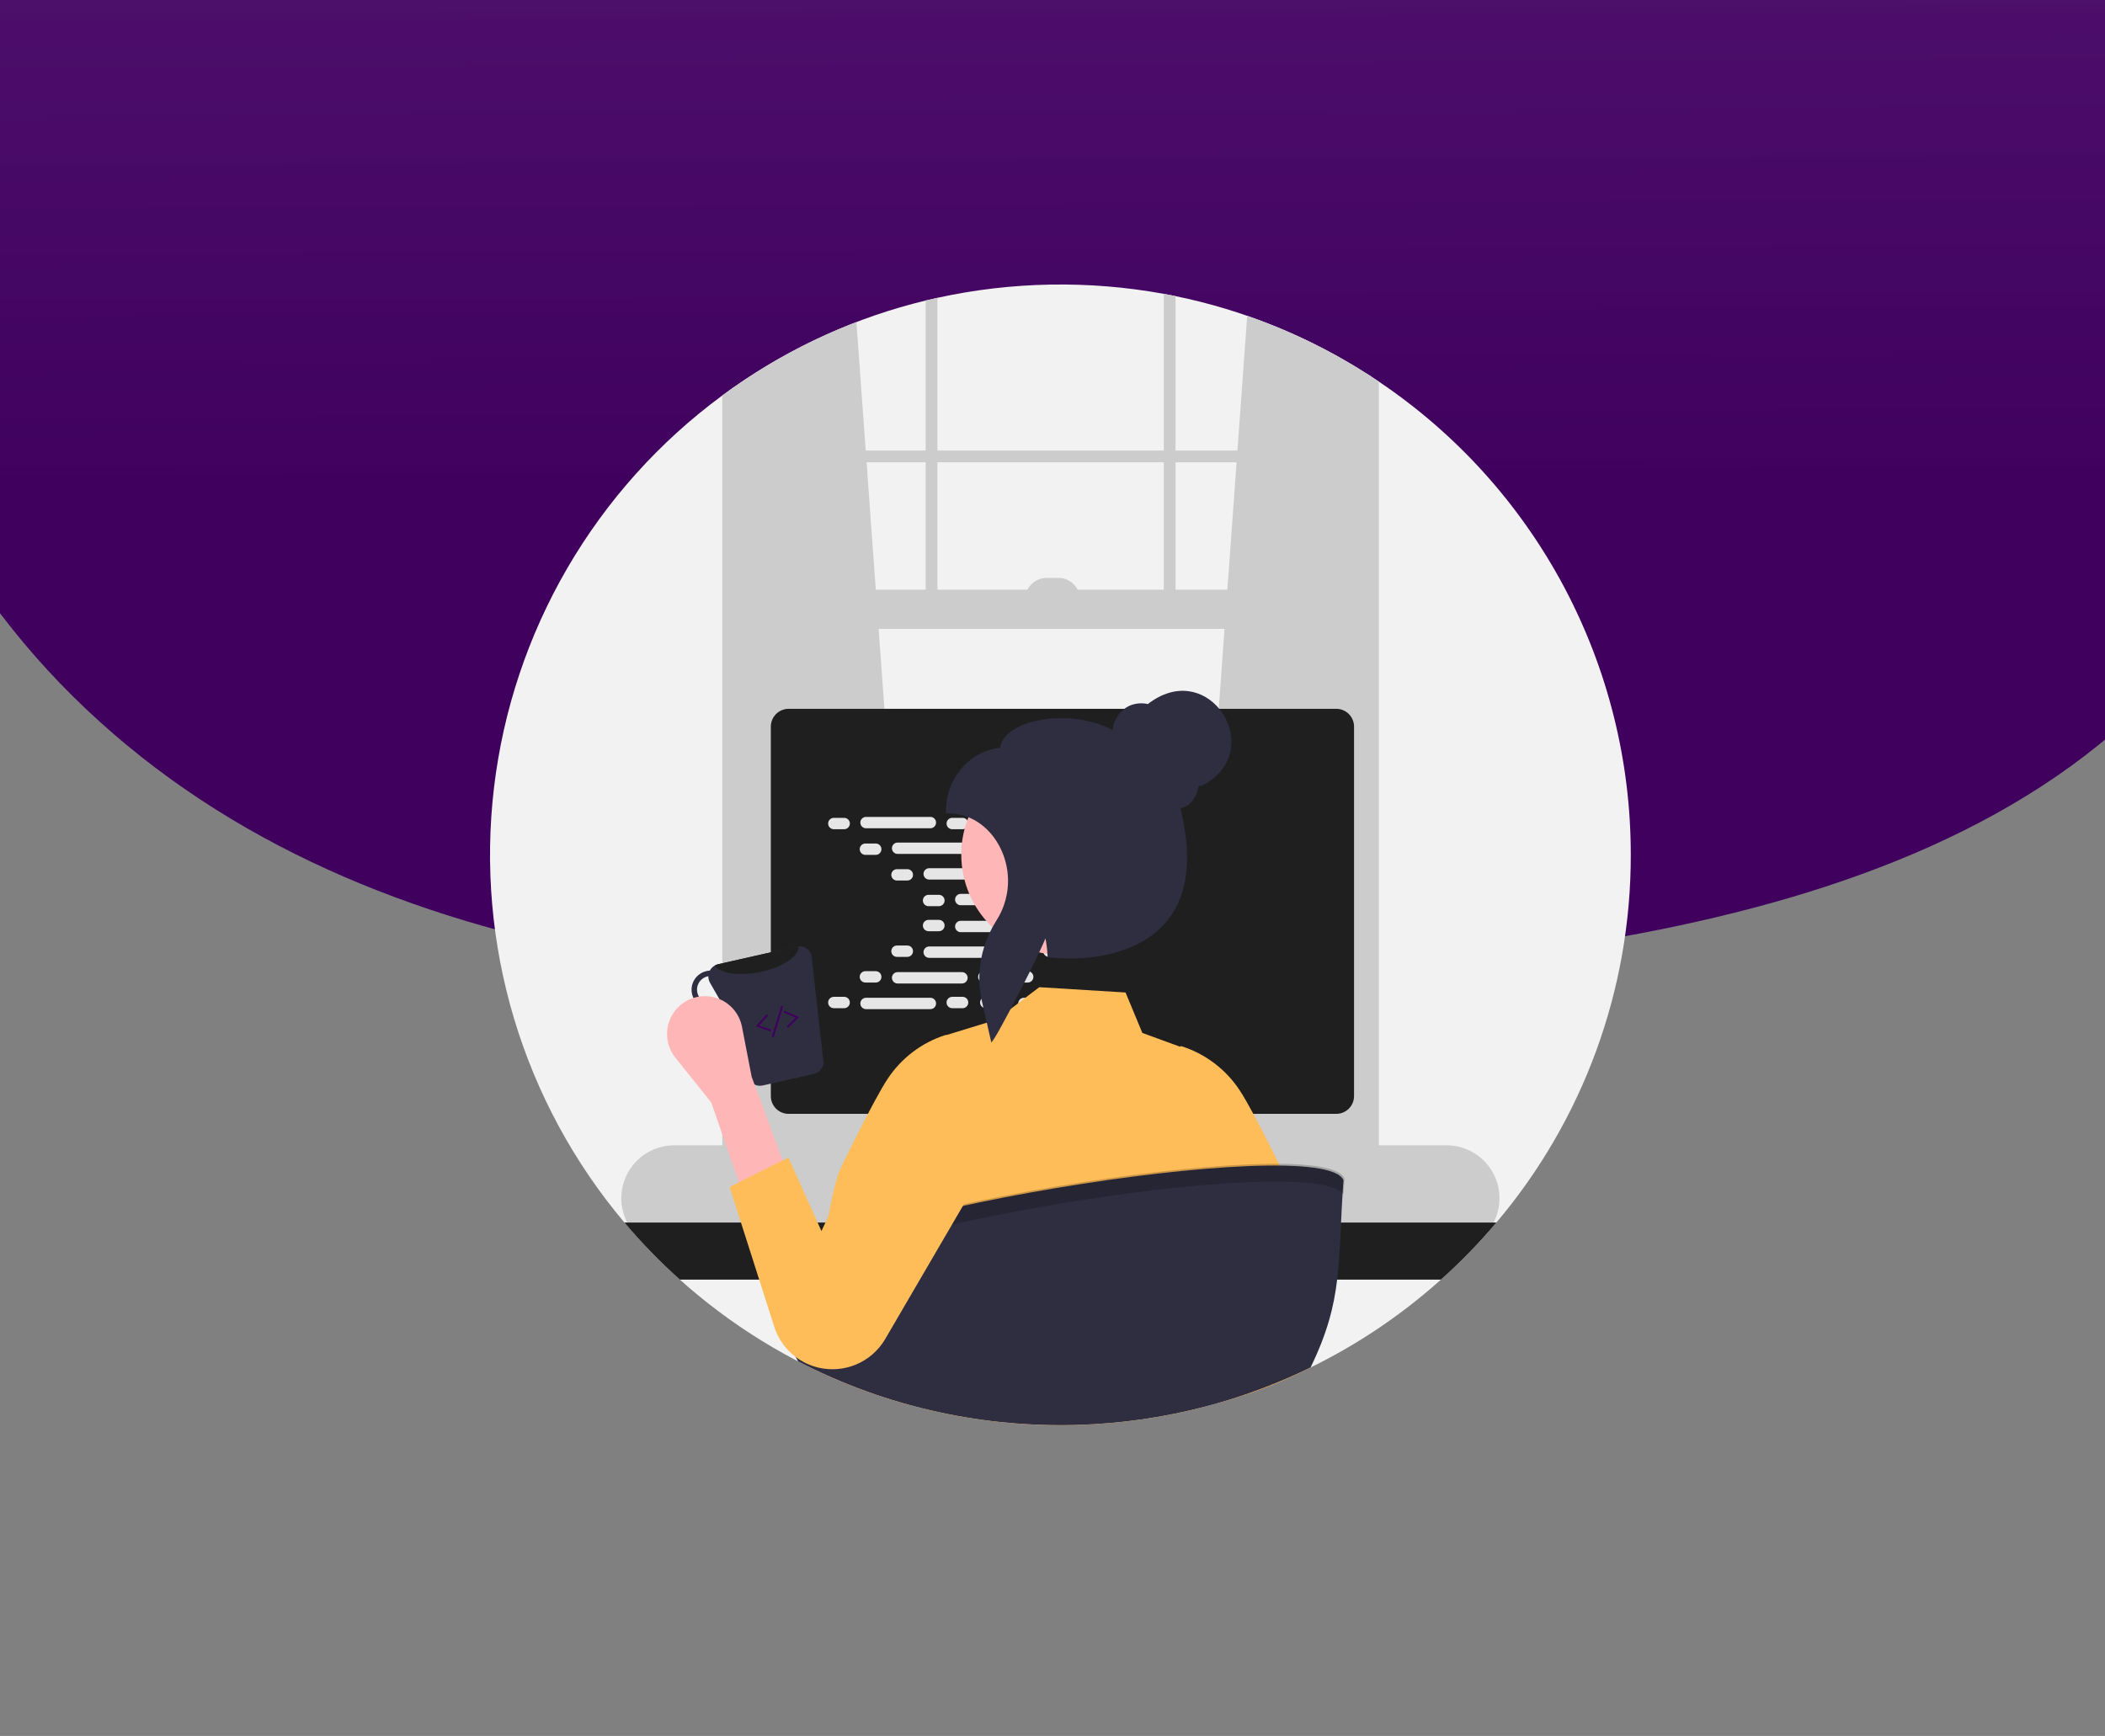 <svg width="799" height="659" viewBox="0 0 799 659" fill="none" xmlns="http://www.w3.org/2000/svg">
<rect x="0" y="0" width="799" height="659" fill="#808080" stroke="none"/>
<path fill-rule="evenodd" clip-rule="evenodd" d="M716.99 -463.815C761.653 -379.637 731.299 -282.655 750.138 -188.677C778.559 -46.899 922.864 85.937 853.103 215.186C781.251 348.309 596.727 364.604 447.215 372.559C294.04 380.709 127.863 368.248 22.763 259.363C-80.031 152.867 -83.524 -11.838 -68.205 -161.426C-54.732 -292.989 16.244 -403.574 101.205 -506.61C196.399 -622.056 291.51 -786.188 438.533 -775.97C584.627 -765.817 648.895 -592.156 716.99 -463.815Z" fill="url(#paint0_linear_25_39)"/>
<g clip-path="url(#clip0_25_39)">
<path d="M619 324.5C619.075 375.605 600.998 425.077 567.991 464.094C566.793 465.517 565.572 466.918 564.328 468.311C549.694 484.77 532.647 498.912 513.769 510.255C509.439 512.855 505.014 515.305 500.494 517.604C500.037 517.837 499.573 518.069 499.116 518.294C498.569 518.571 498.015 518.841 497.46 519.11C486.023 524.708 474.11 529.276 461.861 532.759C460.588 533.119 459.312 533.469 458.033 533.808C441.921 538.071 425.37 540.457 408.71 540.918C407.841 540.94 406.987 540.955 406.163 540.97C405.871 540.978 405.586 540.985 405.302 540.985C404.365 540.992 403.436 541 402.5 541C384.943 541.013 367.45 538.892 350.405 534.685C348.697 534.265 346.997 533.823 345.304 533.359C336.386 530.924 327.635 527.914 319.106 524.347C314.612 522.474 310.197 520.454 305.862 518.286C304.88 517.792 303.899 517.297 302.933 516.788C302.52 516.586 302.116 516.368 301.711 516.159C278.607 503.964 257.887 487.708 240.545 468.169C239.346 466.828 238.17 465.465 237.009 464.094C217.9 441.438 203.647 415.1 195.131 386.712C186.615 358.324 184.017 328.489 187.5 299.057C190.983 269.624 200.471 241.219 215.377 215.603C230.283 189.986 250.29 167.702 274.158 150.131C275.387 149.225 276.623 148.326 277.874 147.449C278.121 147.277 278.368 147.105 278.616 146.933C300.598 131.535 325.27 120.393 351.357 114.083C352.84 113.716 354.323 113.371 355.821 113.049C384.077 106.869 413.278 106.357 441.732 111.543C443.223 111.821 444.714 112.105 446.197 112.412C472.05 117.715 496.707 127.728 518.938 141.951C519.433 142.265 519.927 142.58 520.421 142.91C521.418 143.554 522.414 144.213 523.395 144.88C552.845 164.678 576.969 191.419 593.642 222.744C610.315 254.068 619.024 289.014 619 324.5Z" fill="#F2F2F2"/>
<path d="M347.813 436.503L278.616 442.646L277.874 442.713V147.449C278.121 147.277 278.368 147.105 278.616 146.932C293.037 136.845 308.637 128.558 325.07 122.256L328.605 171.025L328.928 175.49L332.426 223.854L333.505 238.731L347.686 434.78L347.813 436.503Z" fill="#CCCCCC"/>
<path d="M518.938 141.951C519.432 142.265 519.927 142.58 520.421 142.91V442.713L518.938 442.579L450.49 436.503L450.617 434.78L464.798 238.731L465.877 223.854L469.375 175.49L469.697 171.025L473.406 119.881C489.397 125.424 504.68 132.832 518.938 141.951Z" fill="#CCCCCC"/>
<path d="M518.938 141.951V446.804C518.938 452.655 514.908 457.412 509.948 457.412H287.605C283.5 457.412 280.016 454.145 278.96 449.688C278.73 448.744 278.614 447.776 278.616 446.804V146.933C278.368 147.105 278.121 147.277 277.874 147.449C276.623 148.326 275.387 149.225 274.158 150.131V446.804C274.092 451.248 275.751 455.544 278.788 458.79C280.38 460.458 282.394 461.664 284.616 462.281C285.59 462.546 286.596 462.679 287.605 462.678H509.948C510.96 462.679 511.968 462.545 512.945 462.281C518.923 460.67 523.395 454.348 523.395 446.804V144.88C522.414 144.213 521.418 143.554 520.421 142.91C519.927 142.58 519.432 142.265 518.938 141.951Z" fill="#CCCCCC"/>
<path d="M521.168 171.028H276.387V175.492H521.168V171.028Z" fill="#CCCCCC"/>
<path d="M351.356 114.083C352.84 113.716 354.323 113.371 355.821 113.049V234.267H351.356V114.083Z" fill="#CCCCCC"/>
<path d="M441.732 111.543C443.223 111.821 444.714 112.105 446.197 112.412V234.267H441.732V111.543Z" fill="#CCCCCC"/>
<path d="M549.068 434.78H255.924C250.596 434.78 245.485 436.897 241.717 440.665C237.949 444.433 235.833 449.543 235.833 454.872C235.833 460.201 237.949 465.311 241.717 469.079C245.485 472.847 250.596 474.964 255.924 474.964H549.068C551.922 474.964 554.742 474.356 557.342 473.179C559.941 472.002 562.259 470.284 564.141 468.139C564.993 467.17 565.75 466.121 566.403 465.008C566.909 464.154 567.347 463.262 567.714 462.341C568.938 459.293 569.396 455.991 569.046 452.725C568.697 449.459 567.552 446.328 565.712 443.608C563.871 440.888 561.391 438.66 558.49 437.121C555.588 435.582 552.353 434.778 549.068 434.78Z" fill="#CCCCCC"/>
<path d="M521.168 223.853H277.875V238.733H521.168V223.853Z" fill="#CCCCCC"/>
<path d="M397.29 219.389H401.754C402.829 219.389 403.893 219.6 404.886 220.012C405.879 220.423 406.781 221.026 407.541 221.786C408.301 222.546 408.904 223.448 409.315 224.441C409.726 225.434 409.938 226.498 409.938 227.573H389.105C389.105 225.402 389.968 223.321 391.503 221.786C393.037 220.251 395.119 219.389 397.29 219.389H397.29Z" fill="#CCCCCC"/>
<path d="M567.991 464.094C561.483 471.805 554.444 479.052 546.926 485.781H258.074C250.556 479.052 243.516 471.805 237.009 464.094H567.991Z" fill="#1F1F1F"/>
<path d="M426.682 388.978H378.048C377.786 388.975 377.526 389.016 377.277 389.098C376.749 389.261 376.287 389.589 375.959 390.034C375.632 390.479 375.455 391.017 375.456 391.57V468.401H429.282V391.57C429.281 391.229 429.214 390.892 429.083 390.577C428.952 390.262 428.761 389.976 428.519 389.735C428.278 389.495 427.991 389.304 427.676 389.174C427.361 389.044 427.023 388.977 426.682 388.978ZM408.276 426.884C408.278 428.13 407.867 429.342 407.107 430.33C406.383 431.289 405.375 431.997 404.227 432.353C403.079 432.709 401.848 432.695 400.708 432.315C399.568 431.934 398.576 431.205 397.872 430.231C397.168 429.257 396.788 428.086 396.784 426.884V417.97C396.798 416.455 397.41 415.007 398.486 413.941C399.562 412.875 401.015 412.277 402.53 412.277C404.045 412.277 405.498 412.875 406.574 413.941C407.65 415.007 408.262 416.455 408.276 417.97V426.884Z" fill="#2F2E41"/>
<path d="M375.292 465.944V473.353C375.291 473.737 375.444 474.106 375.714 474.378C375.985 474.65 376.353 474.804 376.737 474.806H428.001C428.384 474.803 428.751 474.649 429.022 474.377C429.293 474.105 429.445 473.737 429.446 473.353V465.944H375.292Z" fill="#1F1F1F"/>
<path d="M507.214 269.079H299.329C297.543 269.081 295.831 269.791 294.567 271.054C293.303 272.316 292.591 274.028 292.587 275.814V416.097C292.588 417.884 293.299 419.599 294.563 420.863C295.827 422.127 297.541 422.838 299.329 422.839H507.214C509.002 422.838 510.716 422.127 511.98 420.863C513.244 419.599 513.955 417.884 513.956 416.097V275.814C513.952 274.028 513.24 272.316 511.976 271.054C510.713 269.791 509 269.081 507.214 269.079Z" fill="#1F1F1F"/>
<path d="M505.476 273.948H301.06C300.103 273.95 299.187 274.332 298.511 275.009C297.836 275.686 297.456 276.603 297.456 277.559V414.366C297.458 415.321 297.838 416.237 298.513 416.912C299.189 417.588 300.104 417.968 301.06 417.97H505.476C506.431 417.968 507.347 417.588 508.022 416.912C508.698 416.237 509.078 415.321 509.079 414.366V277.559C509.079 276.603 508.7 275.686 508.024 275.009C507.349 274.332 506.432 273.95 505.476 273.948Z" fill="#1F1F1F"/>
<path d="M467.854 474.687L465.967 465.719C465.888 465.354 465.72 465.013 465.477 464.73C465.233 464.446 464.923 464.227 464.573 464.094C464.32 463.995 464.051 463.944 463.779 463.944H345.933C345.661 463.944 345.392 463.995 345.139 464.094C344.789 464.227 344.479 464.446 344.235 464.73C343.992 465.013 343.823 465.354 343.745 465.719L341.857 474.687C341.789 475.012 341.794 475.349 341.873 475.672C341.951 475.995 342.1 476.297 342.31 476.555C342.519 476.814 342.784 477.022 343.084 477.165C343.384 477.308 343.712 477.383 344.045 477.383H465.659C465.993 477.385 466.323 477.311 466.624 477.167C466.925 477.023 467.189 476.813 467.397 476.552C467.607 476.294 467.757 475.993 467.836 475.671C467.915 475.348 467.922 475.012 467.854 474.687Z" fill="#2F2E41"/>
<path d="M350.177 465.559H347.162C346.96 465.559 346.797 465.723 346.797 465.925V467.441C346.797 467.643 346.96 467.806 347.162 467.806H350.177C350.379 467.806 350.542 467.643 350.542 467.441V465.925C350.542 465.723 350.379 465.559 350.177 465.559Z" fill="#1F1F1F"/>
<path d="M357.668 465.559H354.654C354.452 465.559 354.288 465.723 354.288 465.925V467.441C354.288 467.643 354.452 467.806 354.654 467.806H357.668C357.87 467.806 358.034 467.643 358.034 467.441V465.925C358.034 465.723 357.87 465.559 357.668 465.559Z" fill="#1F1F1F"/>
<path d="M365.159 465.559H362.145C361.943 465.559 361.779 465.723 361.779 465.925V467.441C361.779 467.643 361.943 467.806 362.145 467.806H365.159C365.361 467.806 365.525 467.643 365.525 467.441V465.925C365.525 465.723 365.361 465.559 365.159 465.559Z" fill="#1F1F1F"/>
<path d="M372.65 465.559H369.636C369.434 465.559 369.271 465.723 369.271 465.925V467.441C369.271 467.643 369.434 467.806 369.636 467.806H372.65C372.852 467.806 373.016 467.643 373.016 467.441V465.925C373.016 465.723 372.852 465.559 372.65 465.559Z" fill="#1F1F1F"/>
<path d="M380.142 465.559H377.128C376.926 465.559 376.762 465.723 376.762 465.925V467.441C376.762 467.643 376.926 467.806 377.128 467.806H380.142C380.344 467.806 380.508 467.643 380.508 467.441V465.925C380.508 465.723 380.344 465.559 380.142 465.559Z" fill="#1F1F1F"/>
<path d="M387.633 465.559H384.619C384.417 465.559 384.253 465.723 384.253 465.925V467.441C384.253 467.643 384.417 467.806 384.619 467.806H387.633C387.835 467.806 387.999 467.643 387.999 467.441V465.925C387.999 465.723 387.835 465.559 387.633 465.559Z" fill="#1F1F1F"/>
<path d="M395.125 465.559H392.11C391.908 465.559 391.745 465.723 391.745 465.925V467.441C391.745 467.643 391.908 467.806 392.11 467.806H395.125C395.327 467.806 395.49 467.643 395.49 467.441V465.925C395.49 465.723 395.327 465.559 395.125 465.559Z" fill="#1F1F1F"/>
<path d="M402.616 465.559H399.602C399.4 465.559 399.236 465.723 399.236 465.925V467.441C399.236 467.643 399.4 467.806 399.602 467.806H402.616C402.818 467.806 402.982 467.643 402.982 467.441V465.925C402.982 465.723 402.818 465.559 402.616 465.559Z" fill="#1F1F1F"/>
<path d="M410.107 465.559H407.093C406.891 465.559 406.727 465.723 406.727 465.925V467.441C406.727 467.643 406.891 467.806 407.093 467.806H410.107C410.309 467.806 410.473 467.643 410.473 467.441V465.925C410.473 465.723 410.309 465.559 410.107 465.559Z" fill="#1F1F1F"/>
<path d="M417.599 465.559H414.584C414.382 465.559 414.219 465.723 414.219 465.925V467.441C414.219 467.643 414.382 467.806 414.584 467.806H417.599C417.801 467.806 417.964 467.643 417.964 467.441V465.925C417.964 465.723 417.801 465.559 417.599 465.559Z" fill="#1F1F1F"/>
<path d="M425.09 465.559H422.076C421.874 465.559 421.71 465.723 421.71 465.925V467.441C421.71 467.643 421.874 467.806 422.076 467.806H425.09C425.292 467.806 425.456 467.643 425.456 467.441V465.925C425.456 465.723 425.292 465.559 425.09 465.559Z" fill="#1F1F1F"/>
<path d="M432.581 465.559H429.567C429.365 465.559 429.201 465.723 429.201 465.925V467.441C429.201 467.643 429.365 467.806 429.567 467.806H432.581C432.783 467.806 432.947 467.643 432.947 467.441V465.925C432.947 465.723 432.783 465.559 432.581 465.559Z" fill="#1F1F1F"/>
<path d="M440.073 465.559H437.059C436.857 465.559 436.693 465.723 436.693 465.925V467.441C436.693 467.643 436.857 467.806 437.059 467.806H440.073C440.275 467.806 440.439 467.643 440.439 467.441V465.925C440.439 465.723 440.275 465.559 440.073 465.559Z" fill="#1F1F1F"/>
<path d="M447.564 465.559H444.55C444.348 465.559 444.184 465.723 444.184 465.925V467.441C444.184 467.643 444.348 467.806 444.55 467.806H447.564C447.766 467.806 447.93 467.643 447.93 467.441V465.925C447.93 465.723 447.766 465.559 447.564 465.559Z" fill="#1F1F1F"/>
<path d="M455.055 465.559H452.041C451.839 465.559 451.676 465.723 451.676 465.925V467.441C451.676 467.643 451.839 467.806 452.041 467.806H455.055C455.257 467.806 455.421 467.643 455.421 467.441V465.925C455.421 465.723 455.257 465.559 455.055 465.559Z" fill="#1F1F1F"/>
<path d="M462.547 465.559H459.532C459.33 465.559 459.167 465.723 459.167 465.925V467.441C459.167 467.643 459.33 467.806 459.532 467.806H462.547C462.749 467.806 462.912 467.643 462.912 467.441V465.925C462.912 465.723 462.749 465.559 462.547 465.559Z" fill="#1F1F1F"/>
<path d="M350.088 469.305H347.074C346.872 469.305 346.708 469.468 346.708 469.67V471.186C346.708 471.388 346.872 471.552 347.074 471.552H350.088C350.29 471.552 350.454 471.388 350.454 471.186V469.67C350.454 469.468 350.29 469.305 350.088 469.305Z" fill="#1F1F1F"/>
<path d="M357.579 469.305H354.565C354.363 469.305 354.199 469.468 354.199 469.67V471.186C354.199 471.388 354.363 471.552 354.565 471.552H357.579C357.781 471.552 357.945 471.388 357.945 471.186V469.67C357.945 469.468 357.781 469.305 357.579 469.305Z" fill="#1F1F1F"/>
<path d="M365.071 469.305H362.056C361.854 469.305 361.691 469.468 361.691 469.67V471.186C361.691 471.388 361.854 471.552 362.056 471.552H365.071C365.273 471.552 365.436 471.388 365.436 471.186V469.67C365.436 469.468 365.273 469.305 365.071 469.305Z" fill="#1F1F1F"/>
<path d="M372.562 469.305H369.548C369.346 469.305 369.182 469.468 369.182 469.67V471.186C369.182 471.388 369.346 471.552 369.548 471.552H372.562C372.764 471.552 372.928 471.388 372.928 471.186V469.67C372.928 469.468 372.764 469.305 372.562 469.305Z" fill="#1F1F1F"/>
<path d="M380.053 469.305H377.039C376.837 469.305 376.673 469.468 376.673 469.67V471.186C376.673 471.388 376.837 471.552 377.039 471.552H380.053C380.255 471.552 380.419 471.388 380.419 471.186V469.67C380.419 469.468 380.255 469.305 380.053 469.305Z" fill="#1F1F1F"/>
<path d="M387.545 469.305H384.531C384.329 469.305 384.165 469.468 384.165 469.67V471.186C384.165 471.388 384.329 471.552 384.531 471.552H387.545C387.747 471.552 387.91 471.388 387.91 471.186V469.67C387.91 469.468 387.747 469.305 387.545 469.305Z" fill="#1F1F1F"/>
<path d="M395.036 469.305H392.022C391.82 469.305 391.656 469.468 391.656 469.67V471.186C391.656 471.388 391.82 471.552 392.022 471.552H395.036C395.238 471.552 395.402 471.388 395.402 471.186V469.67C395.402 469.468 395.238 469.305 395.036 469.305Z" fill="#1F1F1F"/>
<path d="M402.527 469.305H399.513C399.311 469.305 399.147 469.468 399.147 469.67V471.186C399.147 471.388 399.311 471.552 399.513 471.552H402.527C402.729 471.552 402.893 471.388 402.893 471.186V469.67C402.893 469.468 402.729 469.305 402.527 469.305Z" fill="#1F1F1F"/>
<path d="M410.019 469.305H407.005C406.803 469.305 406.639 469.468 406.639 469.67V471.186C406.639 471.388 406.803 471.552 407.005 471.552H410.019C410.221 471.552 410.385 471.388 410.385 471.186V469.67C410.385 469.468 410.221 469.305 410.019 469.305Z" fill="#1F1F1F"/>
<path d="M417.51 469.305H414.496C414.294 469.305 414.13 469.468 414.13 469.67V471.186C414.13 471.388 414.294 471.552 414.496 471.552H417.51C417.712 471.552 417.876 471.388 417.876 471.186V469.67C417.876 469.468 417.712 469.305 417.51 469.305Z" fill="#1F1F1F"/>
<path d="M425.002 469.305H421.987C421.785 469.305 421.622 469.468 421.622 469.67V471.186C421.622 471.388 421.785 471.552 421.987 471.552H425.002C425.204 471.552 425.367 471.388 425.367 471.186V469.67C425.367 469.468 425.204 469.305 425.002 469.305Z" fill="#1F1F1F"/>
<path d="M432.493 469.305H429.479C429.277 469.305 429.113 469.468 429.113 469.67V471.186C429.113 471.388 429.277 471.552 429.479 471.552H432.493C432.695 471.552 432.858 471.388 432.858 471.186V469.67C432.858 469.468 432.695 469.305 432.493 469.305Z" fill="#1F1F1F"/>
<path d="M439.984 469.305H436.97C436.768 469.305 436.604 469.468 436.604 469.67V471.186C436.604 471.388 436.768 471.552 436.97 471.552H439.984C440.186 471.552 440.35 471.388 440.35 471.186V469.67C440.35 469.468 440.186 469.305 439.984 469.305Z" fill="#1F1F1F"/>
<path d="M447.476 469.305H444.461C444.259 469.305 444.096 469.468 444.096 469.67V471.186C444.096 471.388 444.259 471.552 444.461 471.552H447.476C447.678 471.552 447.841 471.388 447.841 471.186V469.67C447.841 469.468 447.678 469.305 447.476 469.305Z" fill="#1F1F1F"/>
<path d="M454.967 469.305H451.953C451.751 469.305 451.587 469.468 451.587 469.67V471.186C451.587 471.388 451.751 471.552 451.953 471.552H454.967C455.169 471.552 455.333 471.388 455.333 471.186V469.67C455.333 469.468 455.169 469.305 454.967 469.305Z" fill="#1F1F1F"/>
<path d="M462.458 469.305H459.444C459.242 469.305 459.078 469.468 459.078 469.67V471.186C459.078 471.388 459.242 471.552 459.444 471.552H462.458C462.66 471.552 462.824 471.388 462.824 471.186V469.67C462.824 469.468 462.66 469.305 462.458 469.305Z" fill="#1F1F1F"/>
<path d="M412.266 473.799H383.032C382.83 473.799 382.667 473.963 382.667 474.165V475.681C382.667 475.883 382.83 476.047 383.032 476.047H412.266C412.468 476.047 412.632 475.883 412.632 475.681V474.165C412.632 473.963 412.468 473.799 412.266 473.799Z" fill="#1F1F1F"/>
<path d="M495.204 292.794H303.932C303.733 292.79 303.544 292.708 303.405 292.566C303.266 292.423 303.188 292.232 303.188 292.033C303.188 291.835 303.266 291.644 303.405 291.501C303.544 291.359 303.733 291.277 303.932 291.273H495.204C495.403 291.277 495.592 291.359 495.731 291.501C495.87 291.644 495.948 291.835 495.948 292.033C495.948 292.232 495.87 292.423 495.731 292.566C495.592 292.708 495.403 292.79 495.204 292.794Z" fill="#1F1F1F"/>
<path d="M316.953 287.389C319.414 287.389 321.41 285.349 321.41 282.832C321.41 280.315 319.414 278.275 316.953 278.275C314.491 278.275 312.495 280.315 312.495 282.832C312.495 285.349 314.491 287.389 316.953 287.389Z" fill="#1F1F1F"/>
<path d="M332.352 287.389C334.814 287.389 336.809 285.349 336.809 282.832C336.809 280.315 334.814 278.275 332.352 278.275C329.89 278.275 327.894 280.315 327.894 282.832C327.894 285.349 329.89 287.389 332.352 287.389Z" fill="#1F1F1F"/>
<path d="M347.751 287.389C350.213 287.389 352.209 285.349 352.209 282.832C352.209 280.315 350.213 278.275 347.751 278.275C345.289 278.275 343.293 280.315 343.293 282.832C343.293 285.349 345.289 287.389 347.751 287.389Z" fill="#1F1F1F"/>
<path d="M485.931 279.402H474.994C474.778 279.407 474.572 279.497 474.421 279.651C474.27 279.806 474.185 280.014 474.185 280.23C474.185 280.446 474.27 280.654 474.421 280.809C474.572 280.963 474.778 281.053 474.994 281.058H485.931C486.149 281.055 486.356 280.966 486.509 280.811C486.662 280.656 486.747 280.447 486.747 280.23C486.747 280.012 486.662 279.804 486.509 279.649C486.356 279.494 486.149 279.405 485.931 279.402Z" fill="#1F1F1F"/>
<path d="M485.931 282.511H474.994C474.777 282.516 474.571 282.605 474.42 282.76C474.269 282.915 474.184 283.122 474.184 283.339C474.184 283.555 474.269 283.763 474.42 283.918C474.571 284.072 474.777 284.162 474.994 284.167H485.931C486.149 284.164 486.357 284.076 486.51 283.921C486.663 283.766 486.749 283.557 486.749 283.339C486.749 283.121 486.663 282.912 486.51 282.757C486.357 282.602 486.149 282.514 485.931 282.511Z" fill="#1F1F1F"/>
<path d="M485.931 285.62H474.994C474.778 285.625 474.572 285.714 474.421 285.869C474.27 286.024 474.185 286.231 474.185 286.448C474.185 286.664 474.27 286.872 474.421 287.026C474.572 287.181 474.778 287.27 474.994 287.275H485.931C486.149 287.272 486.356 287.184 486.509 287.029C486.662 286.874 486.747 286.665 486.747 286.448C486.747 286.23 486.662 286.021 486.509 285.866C486.356 285.712 486.149 285.623 485.931 285.62Z" fill="#1F1F1F"/>
<path d="M320.425 310.471H316.495C315.303 310.471 314.337 311.437 314.337 312.629C314.337 313.82 315.303 314.786 316.495 314.786H320.425C321.617 314.786 322.582 313.82 322.582 312.629C322.582 311.437 321.617 310.471 320.425 310.471Z" fill="#E6E6E6"/>
<path d="M365.373 310.471H361.443C360.251 310.471 359.285 311.437 359.285 312.629C359.285 313.82 360.251 314.786 361.443 314.786H365.373C366.565 314.786 367.53 313.82 367.53 312.629C367.53 311.437 366.565 310.471 365.373 310.471Z" fill="#E6E6E6"/>
<path d="M378.108 310.471H374.178C372.987 310.471 372.021 311.437 372.021 312.629C372.021 313.82 372.987 314.786 374.178 314.786H378.108C379.3 314.786 380.266 313.82 380.266 312.629C380.266 311.437 379.3 310.471 378.108 310.471Z" fill="#E6E6E6"/>
<path d="M353.147 310.111H328.721C327.529 310.111 326.563 311.077 326.563 312.269C326.563 313.46 327.529 314.426 328.721 314.426H353.147C354.339 314.426 355.305 313.46 355.305 312.269C355.305 311.077 354.339 310.111 353.147 310.111Z" fill="#E6E6E6"/>
<path d="M413.078 310.111H388.652C387.46 310.111 386.494 311.077 386.494 312.269C386.494 313.46 387.46 314.426 388.652 314.426H413.078C414.269 314.426 415.235 313.46 415.235 312.269C415.235 311.077 414.269 310.111 413.078 310.111Z" fill="#E6E6E6"/>
<path d="M332.411 320.21H328.481C327.289 320.21 326.323 321.176 326.323 322.367C326.323 323.559 327.289 324.525 328.481 324.525H332.411C333.603 324.525 334.569 323.559 334.569 322.367C334.569 321.176 333.603 320.21 332.411 320.21Z" fill="#E6E6E6"/>
<path d="M377.359 320.21H373.429C372.238 320.21 371.272 321.176 371.272 322.367C371.272 323.559 372.238 324.525 373.429 324.525H377.359C378.551 324.525 379.517 323.559 379.517 322.367C379.517 321.176 378.551 320.21 377.359 320.21Z" fill="#E6E6E6"/>
<path d="M390.094 320.21H386.164C384.973 320.21 384.007 321.176 384.007 322.367C384.007 323.559 384.973 324.525 386.164 324.525H390.094C391.286 324.525 392.252 323.559 392.252 322.367C392.252 321.176 391.286 320.21 390.094 320.21Z" fill="#E6E6E6"/>
<path d="M365.133 319.85H340.707C339.516 319.85 338.55 320.816 338.55 322.008C338.55 323.199 339.516 324.165 340.707 324.165H365.133C366.325 324.165 367.291 323.199 367.291 322.008C367.291 320.816 366.325 319.85 365.133 319.85Z" fill="#E6E6E6"/>
<path d="M425.064 319.85H400.638C399.446 319.85 398.48 320.816 398.48 322.008C398.48 323.199 399.446 324.165 400.638 324.165H425.064C426.256 324.165 427.222 323.199 427.222 322.008C427.222 320.816 426.256 319.85 425.064 319.85Z" fill="#E6E6E6"/>
<path d="M344.397 329.949H340.467C339.276 329.949 338.31 330.915 338.31 332.106C338.31 333.298 339.276 334.264 340.467 334.264H344.397C345.589 334.264 346.555 333.298 346.555 332.106C346.555 330.915 345.589 329.949 344.397 329.949Z" fill="#E6E6E6"/>
<path d="M389.345 329.949H385.415C384.224 329.949 383.258 330.915 383.258 332.106C383.258 333.298 384.224 334.264 385.415 334.264H389.345C390.537 334.264 391.503 333.298 391.503 332.106C391.503 330.915 390.537 329.949 389.345 329.949Z" fill="#E6E6E6"/>
<path d="M402.081 329.949H398.151C396.959 329.949 395.993 330.915 395.993 332.106C395.993 333.298 396.959 334.264 398.151 334.264H402.081C403.272 334.264 404.238 333.298 404.238 332.106C404.238 330.915 403.272 329.949 402.081 329.949Z" fill="#E6E6E6"/>
<path d="M377.119 329.589H352.693C351.502 329.589 350.536 330.555 350.536 331.746C350.536 332.938 351.502 333.904 352.693 333.904H377.119C378.311 333.904 379.277 332.938 379.277 331.746C379.277 330.555 378.311 329.589 377.119 329.589Z" fill="#E6E6E6"/>
<path d="M437.05 329.589H412.624C411.432 329.589 410.467 330.555 410.467 331.746C410.467 332.938 411.432 333.904 412.624 333.904H437.05C438.242 333.904 439.208 332.938 439.208 331.746C439.208 330.555 438.242 329.589 437.05 329.589Z" fill="#E6E6E6"/>
<path d="M356.383 339.687H352.453C351.262 339.687 350.296 340.653 350.296 341.845C350.296 343.036 351.262 344.002 352.453 344.002H356.383C357.575 344.002 358.541 343.036 358.541 341.845C358.541 340.653 357.575 339.687 356.383 339.687Z" fill="#E6E6E6"/>
<path d="M401.331 339.687H397.401C396.21 339.687 395.244 340.653 395.244 341.845C395.244 343.036 396.21 344.002 397.401 344.002H401.331C402.523 344.002 403.489 343.036 403.489 341.845C403.489 340.653 402.523 339.687 401.331 339.687Z" fill="#E6E6E6"/>
<path d="M414.067 339.687H410.137C408.945 339.687 407.979 340.653 407.979 341.845C407.979 343.036 408.945 344.002 410.137 344.002H414.067C415.258 344.002 416.224 343.036 416.224 341.845C416.224 340.653 415.258 339.687 414.067 339.687Z" fill="#E6E6E6"/>
<path d="M389.106 339.328H364.679C363.488 339.328 362.522 340.294 362.522 341.485C362.522 342.677 363.488 343.643 364.679 343.643H389.106C390.297 343.643 391.263 342.677 391.263 341.485C391.263 340.294 390.297 339.328 389.106 339.328Z" fill="#E6E6E6"/>
<path d="M365.373 378.413H361.443C360.251 378.413 359.285 379.379 359.285 380.57C359.285 381.762 360.251 382.728 361.443 382.728H365.373C366.565 382.728 367.53 381.762 367.53 380.57C367.53 379.379 366.565 378.413 365.373 378.413Z" fill="#E6E6E6"/>
<path d="M378.108 378.413H374.178C372.987 378.413 372.021 379.379 372.021 380.57C372.021 381.762 372.987 382.728 374.178 382.728H378.108C379.3 382.728 380.266 381.762 380.266 380.57C380.266 379.379 379.3 378.413 378.108 378.413Z" fill="#E6E6E6"/>
<path d="M413.078 378.773H388.652C387.46 378.773 386.494 379.739 386.494 380.93C386.494 382.122 387.46 383.088 388.652 383.088H413.078C414.269 383.088 415.235 382.122 415.235 380.93C415.235 379.739 414.269 378.773 413.078 378.773Z" fill="#E6E6E6"/>
<path d="M320.425 378.413H316.495C315.303 378.413 314.337 379.379 314.337 380.57C314.337 381.762 315.303 382.728 316.495 382.728H320.425C321.617 382.728 322.582 381.762 322.582 380.57C322.582 379.379 321.617 378.413 320.425 378.413Z" fill="#E6E6E6"/>
<path d="M353.147 378.773H328.721C327.529 378.773 326.563 379.739 326.563 380.93C326.563 382.122 327.529 383.088 328.721 383.088H353.147C354.339 383.088 355.305 382.122 355.305 380.93C355.305 379.739 354.339 378.773 353.147 378.773Z" fill="#E6E6E6"/>
<path d="M332.411 368.674H328.481C327.289 368.674 326.323 369.64 326.323 370.832C326.323 372.023 327.289 372.989 328.481 372.989H332.411C333.603 372.989 334.569 372.023 334.569 370.832C334.569 369.64 333.603 368.674 332.411 368.674Z" fill="#E6E6E6"/>
<path d="M377.359 368.674H373.429C372.238 368.674 371.272 369.64 371.272 370.832C371.272 372.023 372.238 372.989 373.429 372.989H377.359C378.551 372.989 379.517 372.023 379.517 370.832C379.517 369.64 378.551 368.674 377.359 368.674Z" fill="#E6E6E6"/>
<path d="M390.094 368.674H386.164C384.973 368.674 384.007 369.64 384.007 370.832C384.007 372.023 384.973 372.989 386.164 372.989H390.094C391.286 372.989 392.252 372.023 392.252 370.832C392.252 369.64 391.286 368.674 390.094 368.674Z" fill="#E6E6E6"/>
<path d="M365.133 369.034H340.707C339.516 369.034 338.55 370 338.55 371.191C338.55 372.383 339.516 373.349 340.707 373.349H365.133C366.325 373.349 367.291 372.383 367.291 371.191C367.291 370 366.325 369.034 365.133 369.034Z" fill="#E6E6E6"/>
<path d="M344.397 358.935H340.467C339.276 358.935 338.31 359.901 338.31 361.093C338.31 362.284 339.276 363.25 340.467 363.25H344.397C345.589 363.25 346.555 362.284 346.555 361.093C346.555 359.901 345.589 358.935 344.397 358.935Z" fill="#E6E6E6"/>
<path d="M389.345 358.935H385.415C384.224 358.935 383.258 359.901 383.258 361.093C383.258 362.284 384.224 363.25 385.415 363.25H389.345C390.537 363.25 391.503 362.284 391.503 361.093C391.503 359.901 390.537 358.935 389.345 358.935Z" fill="#E6E6E6"/>
<path d="M402.081 358.935H398.151C396.959 358.935 395.993 359.901 395.993 361.093C395.993 362.284 396.959 363.25 398.151 363.25H402.081C403.272 363.25 404.238 362.284 404.238 361.093C404.238 359.901 403.272 358.935 402.081 358.935Z" fill="#E6E6E6"/>
<path d="M377.119 359.295H352.693C351.502 359.295 350.536 360.261 350.536 361.453C350.536 362.644 351.502 363.61 352.693 363.61H377.119C378.311 363.61 379.277 362.644 379.277 361.453C379.277 360.261 378.311 359.295 377.119 359.295Z" fill="#E6E6E6"/>
<path d="M356.383 349.197H352.453C351.262 349.197 350.296 350.162 350.296 351.354C350.296 352.546 351.262 353.511 352.453 353.511H356.383C357.575 353.511 358.541 352.546 358.541 351.354C358.541 350.162 357.575 349.197 356.383 349.197Z" fill="#E6E6E6"/>
<path d="M401.331 349.197H397.401C396.21 349.197 395.244 350.162 395.244 351.354C395.244 352.546 396.21 353.511 397.401 353.511H401.331C402.523 353.511 403.489 352.546 403.489 351.354C403.489 350.162 402.523 349.197 401.331 349.197Z" fill="#E6E6E6"/>
<path d="M414.067 349.197H410.137C408.945 349.197 407.979 350.162 407.979 351.354C407.979 352.546 408.945 353.511 410.137 353.511H414.067C415.258 353.511 416.224 352.546 416.224 351.354C416.224 350.162 415.258 349.197 414.067 349.197Z" fill="#E6E6E6"/>
<path d="M389.106 349.556H364.679C363.488 349.556 362.522 350.522 362.522 351.714C362.522 352.905 363.488 353.871 364.679 353.871H389.106C390.297 353.871 391.263 352.905 391.263 351.714C391.263 350.522 390.297 349.556 389.106 349.556Z" fill="#E6E6E6"/>
<path d="M497.498 519.103C497.041 519.335 496.576 519.567 496.119 519.792C484.283 525.71 474.814 529.074 461.861 532.759C460.768 520.549 459.711 499.086 458.685 485.781C458.415 482.328 458.146 479.429 457.884 477.383C457.817 476.296 457.595 475.224 457.224 474.2L457.269 477.383L457.382 485.781L458.033 533.808C441.921 538.071 425.37 540.457 408.71 540.918C407.841 540.94 406.987 540.955 406.163 540.97C405.871 540.978 405.586 540.985 405.302 540.985C404.365 540.992 403.436 541 402.5 541C384.943 541.013 367.45 538.892 350.405 534.685C350.772 522.601 351.139 501.378 351.491 485.781C351.566 482.732 351.634 479.893 351.709 477.383C351.851 472.02 352.001 468.154 352.143 466.858C352.017 467.088 351.919 467.332 351.851 467.585C351.157 470.815 350.684 474.089 350.435 477.383C350.173 479.893 349.911 482.732 349.649 485.781C348.255 501.985 346.802 524.017 345.304 533.359C336.386 530.924 327.635 527.914 319.106 524.347C314.611 522.474 310.197 520.454 305.862 518.286C306.686 512.892 307.547 506.847 308.431 500.577C309.12 495.715 309.832 490.718 310.559 485.781C311.682 478.155 312.836 470.679 314.005 464.094C315.713 454.475 317.466 446.744 319.204 443.193C320.852 439.822 322.5 436.496 324.096 433.312C324.65 432.196 325.204 431.094 325.744 430.023C325.871 429.768 325.998 429.521 326.126 429.274C327.272 427.019 328.381 424.862 329.437 422.839C330.343 421.108 331.205 419.475 332.021 417.97C333.999 414.314 335.677 411.4 336.921 409.557C342.12 401.67 349.86 395.799 358.855 392.918L359.08 392.859L359.237 392.926L374.557 388.221L376.797 387.532L378.303 387.068L383.607 383.03L386.491 380.835L389.195 378.775L394.484 374.752L427.229 376.767L433.604 392.117L447.883 397.338L448.13 397.226L448.347 397.136L448.572 397.196C457.566 400.08 465.305 405.95 470.506 413.834C471.211 414.891 472.065 416.284 473.031 417.97C473.855 419.4 474.754 421.034 475.728 422.839C477.114 425.408 478.627 428.308 480.23 431.446C480.582 432.136 480.942 432.84 481.301 433.552C481.968 434.87 482.645 436.216 483.332 437.589C484.927 440.773 486.575 444.099 488.223 447.478C489.654 450.407 491.1 456.43 492.524 464.094C493.7 470.461 494.868 477.968 496 485.781C497.483 495.91 495.902 508.038 497.243 517.357C497.325 517.949 497.415 518.526 497.498 519.103Z" fill="#FFBD59"/>
<path d="M402.961 362.5C423.994 362.5 441.044 345.449 441.044 324.416C441.044 303.383 423.994 286.333 402.961 286.333C381.928 286.333 364.877 303.383 364.877 324.416C364.877 345.449 381.928 362.5 402.961 362.5Z" fill="#FFB6B6"/>
<path d="M465.765 273.948C465.012 272.191 464.01 270.551 462.79 269.079C457.007 262.015 446.489 258.906 435.694 267.266C433.616 266.802 431.45 266.926 429.439 267.626C428.489 267.969 427.6 268.46 426.802 269.079C425.167 270.354 423.892 272.032 423.101 273.948C422.678 274.96 422.401 276.027 422.277 277.117C419.609 275.731 416.785 274.667 413.864 273.948C406.699 272.166 399.207 272.166 392.042 273.948C389.746 274.529 387.535 275.405 385.465 276.555C381.959 278.578 379.944 281.133 379.584 283.972C374.527 284.256 369.268 286.916 365.35 291.276C364.908 291.763 364.481 292.272 364.084 292.797C360.79 297.108 359.019 302.391 359.05 307.817V308.768H360.002C362.608 308.766 365.191 309.269 367.605 310.251C369.17 310.88 370.652 311.698 372.018 312.686C372.911 313.32 373.755 314.021 374.542 314.784C376.367 316.55 377.913 318.584 379.127 320.814C382.239 326.451 383.319 332.987 382.184 339.325C381.923 340.793 381.542 342.236 381.045 343.64C380.337 345.644 379.405 347.562 378.266 349.356C378.221 349.424 378.183 349.491 378.138 349.559C377.636 350.36 377.157 351.177 376.707 352.001C376.37 352.615 376.056 353.244 375.763 353.874C374.91 355.625 374.188 357.438 373.606 359.297C372.563 362.586 371.949 365.995 371.778 369.441C371.726 370.355 371.711 371.268 371.741 372.182C371.785 374.538 372.043 376.885 372.512 379.194C372.58 379.509 372.647 379.816 372.714 380.131L373.261 382.521L374.557 388.221L375.456 392.147L376.288 395.788L377.516 394.027C377.936 393.428 378.992 391.585 380.408 388.978C381.344 387.278 382.431 385.247 383.607 383.03C385.247 379.921 387.045 376.453 388.806 372.992C389.517 371.591 390.222 370.197 390.903 368.834C392.192 366.249 393.406 363.755 394.447 361.537C395.406 359.492 396.222 357.679 396.829 356.226C397.016 357.177 397.174 358.144 397.294 359.118C397.428 360.106 397.526 361.11 397.578 362.114C397.593 362.264 397.601 362.421 397.608 362.571L397.638 363.185L397.646 363.365L398.44 363.47C403.02 363.96 407.637 363.996 412.224 363.575H412.231C418.308 363.117 424.269 361.673 429.881 359.297C433.068 357.915 436.044 356.089 438.721 353.874C439.971 352.838 441.139 351.706 442.212 350.488C442.481 350.18 442.744 349.873 442.998 349.559C444.481 347.737 445.75 345.751 446.781 343.64C447.472 342.248 448.058 340.805 448.534 339.325C451.411 330.613 451.246 319.743 448.04 306.828C448.906 306.661 449.736 306.342 450.49 305.884C452.842 304.468 454.475 301.659 454.984 298.228L455.794 298.445C458.662 297.109 461.217 295.185 463.292 292.797C463.703 292.31 464.089 291.803 464.446 291.276C468.109 285.882 468.139 279.41 465.765 273.948Z" fill="#2F2E41"/>
<path opacity="0.2" d="M340.562 464.061L346.927 439.495L352.548 460.693L340.562 464.061Z" fill="black"/>
<path d="M509.948 448.055C507.671 479.429 510.031 493.243 497.46 519.11C486.023 524.708 474.11 529.276 461.861 532.759C460.588 533.119 459.312 533.469 458.033 533.808C441.921 538.071 425.37 540.457 408.71 540.918C407.841 540.94 406.987 540.955 406.163 540.97C405.871 540.978 405.586 540.985 405.302 540.985C404.365 540.992 403.436 541 402.5 541C384.943 541.013 367.45 538.892 350.405 534.685C348.697 534.265 346.997 533.823 345.304 533.359C336.386 530.924 327.635 527.914 319.106 524.347C314.611 522.474 310.197 520.454 305.862 518.286C304.88 517.792 303.899 517.297 302.932 516.788C297.966 508.053 295.141 497.43 295.082 484.665C298.52 462.67 502.352 429.087 509.948 448.055Z" fill="#2F2E41"/>
<path opacity="0.2" d="M509.943 453.428C510.059 451.486 510.189 449.479 510.341 447.39C502.744 428.422 298.912 462.005 295.474 484C295.483 486.017 295.569 487.974 295.714 489.884C304.041 468.176 497.685 436.256 509.943 453.428Z" fill="black"/>
<path d="M308.181 364.318C308.23 363.639 308.134 362.957 307.898 362.318C307.662 361.679 307.292 361.098 306.812 360.614C306.333 360.131 305.756 359.755 305.119 359.513C304.482 359.271 303.801 359.169 303.122 359.212C302.869 359.222 302.617 359.253 302.369 359.306L272.582 366.035C271.916 366.197 271.292 366.496 270.749 366.913C270.206 367.331 269.756 367.857 269.429 368.459C268.992 368.475 268.558 368.538 268.135 368.647C267.208 368.857 266.331 369.248 265.555 369.797C264.779 370.345 264.119 371.042 263.612 371.846C263.105 372.65 262.762 373.546 262.601 374.482C262.441 375.419 262.466 376.378 262.676 377.305C262.886 378.232 263.277 379.109 263.826 379.885C264.375 380.661 265.071 381.321 265.875 381.828C267.499 382.852 269.463 383.188 271.335 382.764C272.4 382.517 273.397 382.035 274.252 381.352L284.346 409.775C284.85 410.666 285.629 411.369 286.566 411.781C287.504 412.192 288.549 412.289 289.546 412.057L308.91 407.681C309.899 407.449 310.79 406.91 311.453 406.141C312.117 405.371 312.52 404.411 312.604 403.399L308.181 364.318ZM270.888 380.741C269.551 381.042 268.149 380.801 266.989 380.071C265.829 379.34 265.007 378.18 264.701 376.844C264.396 375.507 264.633 374.105 265.361 372.943C266.088 371.782 267.246 370.956 268.582 370.647C268.676 370.623 268.77 370.647 268.864 370.623C268.857 371.481 269.076 372.325 269.499 373.07L273.193 379.517C272.55 380.127 271.753 380.55 270.888 380.741Z" fill="#2F2E41"/>
<path d="M303.122 359.212C303.404 362.977 296.957 367.306 288.322 369.023C280.393 370.647 273.288 369.517 271.288 366.553C271.69 366.314 272.126 366.14 272.582 366.035L302.369 359.306C302.617 359.253 302.869 359.222 303.122 359.212Z" fill="#1F1F1F"/>
<path d="M282.521 454.778L299.252 446.413L285.31 408.768L281.635 389.784C281.158 387.317 280.041 385.019 278.398 383.12C276.754 381.22 274.64 379.785 272.268 378.957C269.896 378.13 267.348 377.94 264.88 378.406C262.411 378.872 260.108 379.978 258.2 381.613C255.374 384.036 253.599 387.462 253.251 391.168C252.902 394.875 254.008 398.572 256.333 401.479L269.973 418.528L282.521 454.778Z" fill="#FFB6B6"/>
<path d="M299.252 439.442L276.944 450.596L293.873 503.641C295.089 507.45 297.268 510.881 300.2 513.6C303.132 516.319 306.716 518.235 310.606 519.161C315.402 520.303 320.437 519.887 324.982 517.975C329.526 516.063 333.343 512.753 335.88 508.525L380.772 431.579C383.953 426.276 384.935 419.94 383.508 413.924C382.081 407.908 378.358 402.688 373.134 399.379C370.324 397.6 367.171 396.432 363.881 395.952C360.59 395.471 357.235 395.689 354.034 396.591C350.833 397.494 347.858 399.059 345.302 401.187C342.747 403.315 340.668 405.957 339.201 408.942L311.8 467.327L299.252 439.442Z" fill="#FFBD59"/>
<path d="M292.352 391.504C292.311 391.504 292.27 391.497 292.231 391.483L287.36 389.806C287.301 389.786 287.248 389.752 287.206 389.706C287.164 389.66 287.134 389.605 287.119 389.545C287.103 389.484 287.103 389.421 287.119 389.361C287.134 389.3 287.164 389.245 287.206 389.199L290.828 385.255C290.862 385.219 290.902 385.189 290.946 385.168C290.991 385.147 291.039 385.135 291.089 385.133C291.138 385.131 291.187 385.139 291.233 385.155C291.28 385.172 291.322 385.198 291.359 385.231C291.395 385.265 291.424 385.305 291.445 385.35C291.466 385.394 291.477 385.443 291.479 385.492C291.481 385.541 291.474 385.59 291.457 385.637C291.44 385.683 291.414 385.725 291.38 385.762L288.145 389.284L292.474 390.775C292.558 390.804 292.629 390.861 292.674 390.938C292.72 391.014 292.736 391.104 292.722 391.191C292.707 391.278 292.662 391.358 292.594 391.415C292.527 391.472 292.441 391.504 292.352 391.504Z" fill="#3F005E"/>
<path d="M299.028 390.137C298.954 390.137 298.881 390.115 298.819 390.073C298.757 390.031 298.709 389.972 298.681 389.903C298.653 389.834 298.646 389.758 298.662 389.685C298.677 389.612 298.714 389.545 298.768 389.493L302.06 386.31L297.638 384.488C297.592 384.469 297.551 384.442 297.516 384.407C297.481 384.372 297.453 384.331 297.434 384.286C297.415 384.24 297.405 384.192 297.405 384.142C297.405 384.093 297.415 384.044 297.434 383.999C297.452 383.953 297.48 383.912 297.515 383.877C297.549 383.842 297.591 383.815 297.636 383.796C297.682 383.777 297.73 383.767 297.78 383.767C297.829 383.767 297.877 383.777 297.923 383.796L302.874 385.836C302.932 385.86 302.982 385.897 303.022 385.945C303.061 385.994 303.088 386.051 303.1 386.112C303.111 386.173 303.108 386.236 303.089 386.295C303.07 386.355 303.037 386.408 302.992 386.451L299.289 390.032C299.219 390.099 299.126 390.137 299.028 390.137Z" fill="#3F005E"/>
<path d="M293.375 393.795C293.337 393.795 293.3 393.789 293.265 393.778C293.218 393.764 293.174 393.74 293.136 393.709C293.098 393.677 293.067 393.639 293.044 393.595C293.021 393.552 293.006 393.504 293.002 393.455C292.997 393.406 293.002 393.357 293.017 393.31L296.474 382.073C296.503 381.978 296.569 381.899 296.657 381.853C296.745 381.807 296.847 381.797 296.942 381.826C297.037 381.856 297.116 381.921 297.162 382.009C297.209 382.097 297.219 382.199 297.19 382.294L293.733 393.531C293.709 393.607 293.662 393.674 293.597 393.722C293.533 393.769 293.455 393.795 293.375 393.795Z" fill="#3F005E"/>
</g>
<defs>
<linearGradient id="paint0_linear_25_39" x1="378.5" y1="354" x2="373.5" y2="-733.5" gradientUnits="userSpaceOnUse">
<stop offset="0.151" stop-color="#3F005E"/>
<stop offset="0.339" stop-color="#4B0C6A" stop-opacity="0.972"/>
<stop offset="0.51" stop-color="#5F207E" stop-opacity="0.924"/>
<stop offset="0.698" stop-color="#753694" stop-opacity="0.873"/>
<stop offset="1" stop-color="#995AB7" stop-opacity="0.79"/>
</linearGradient>
<clipPath id="clip0_25_39">
<rect width="433" height="433" fill="white" transform="translate(186 108)"/>
</clipPath>
</defs>
</svg>
